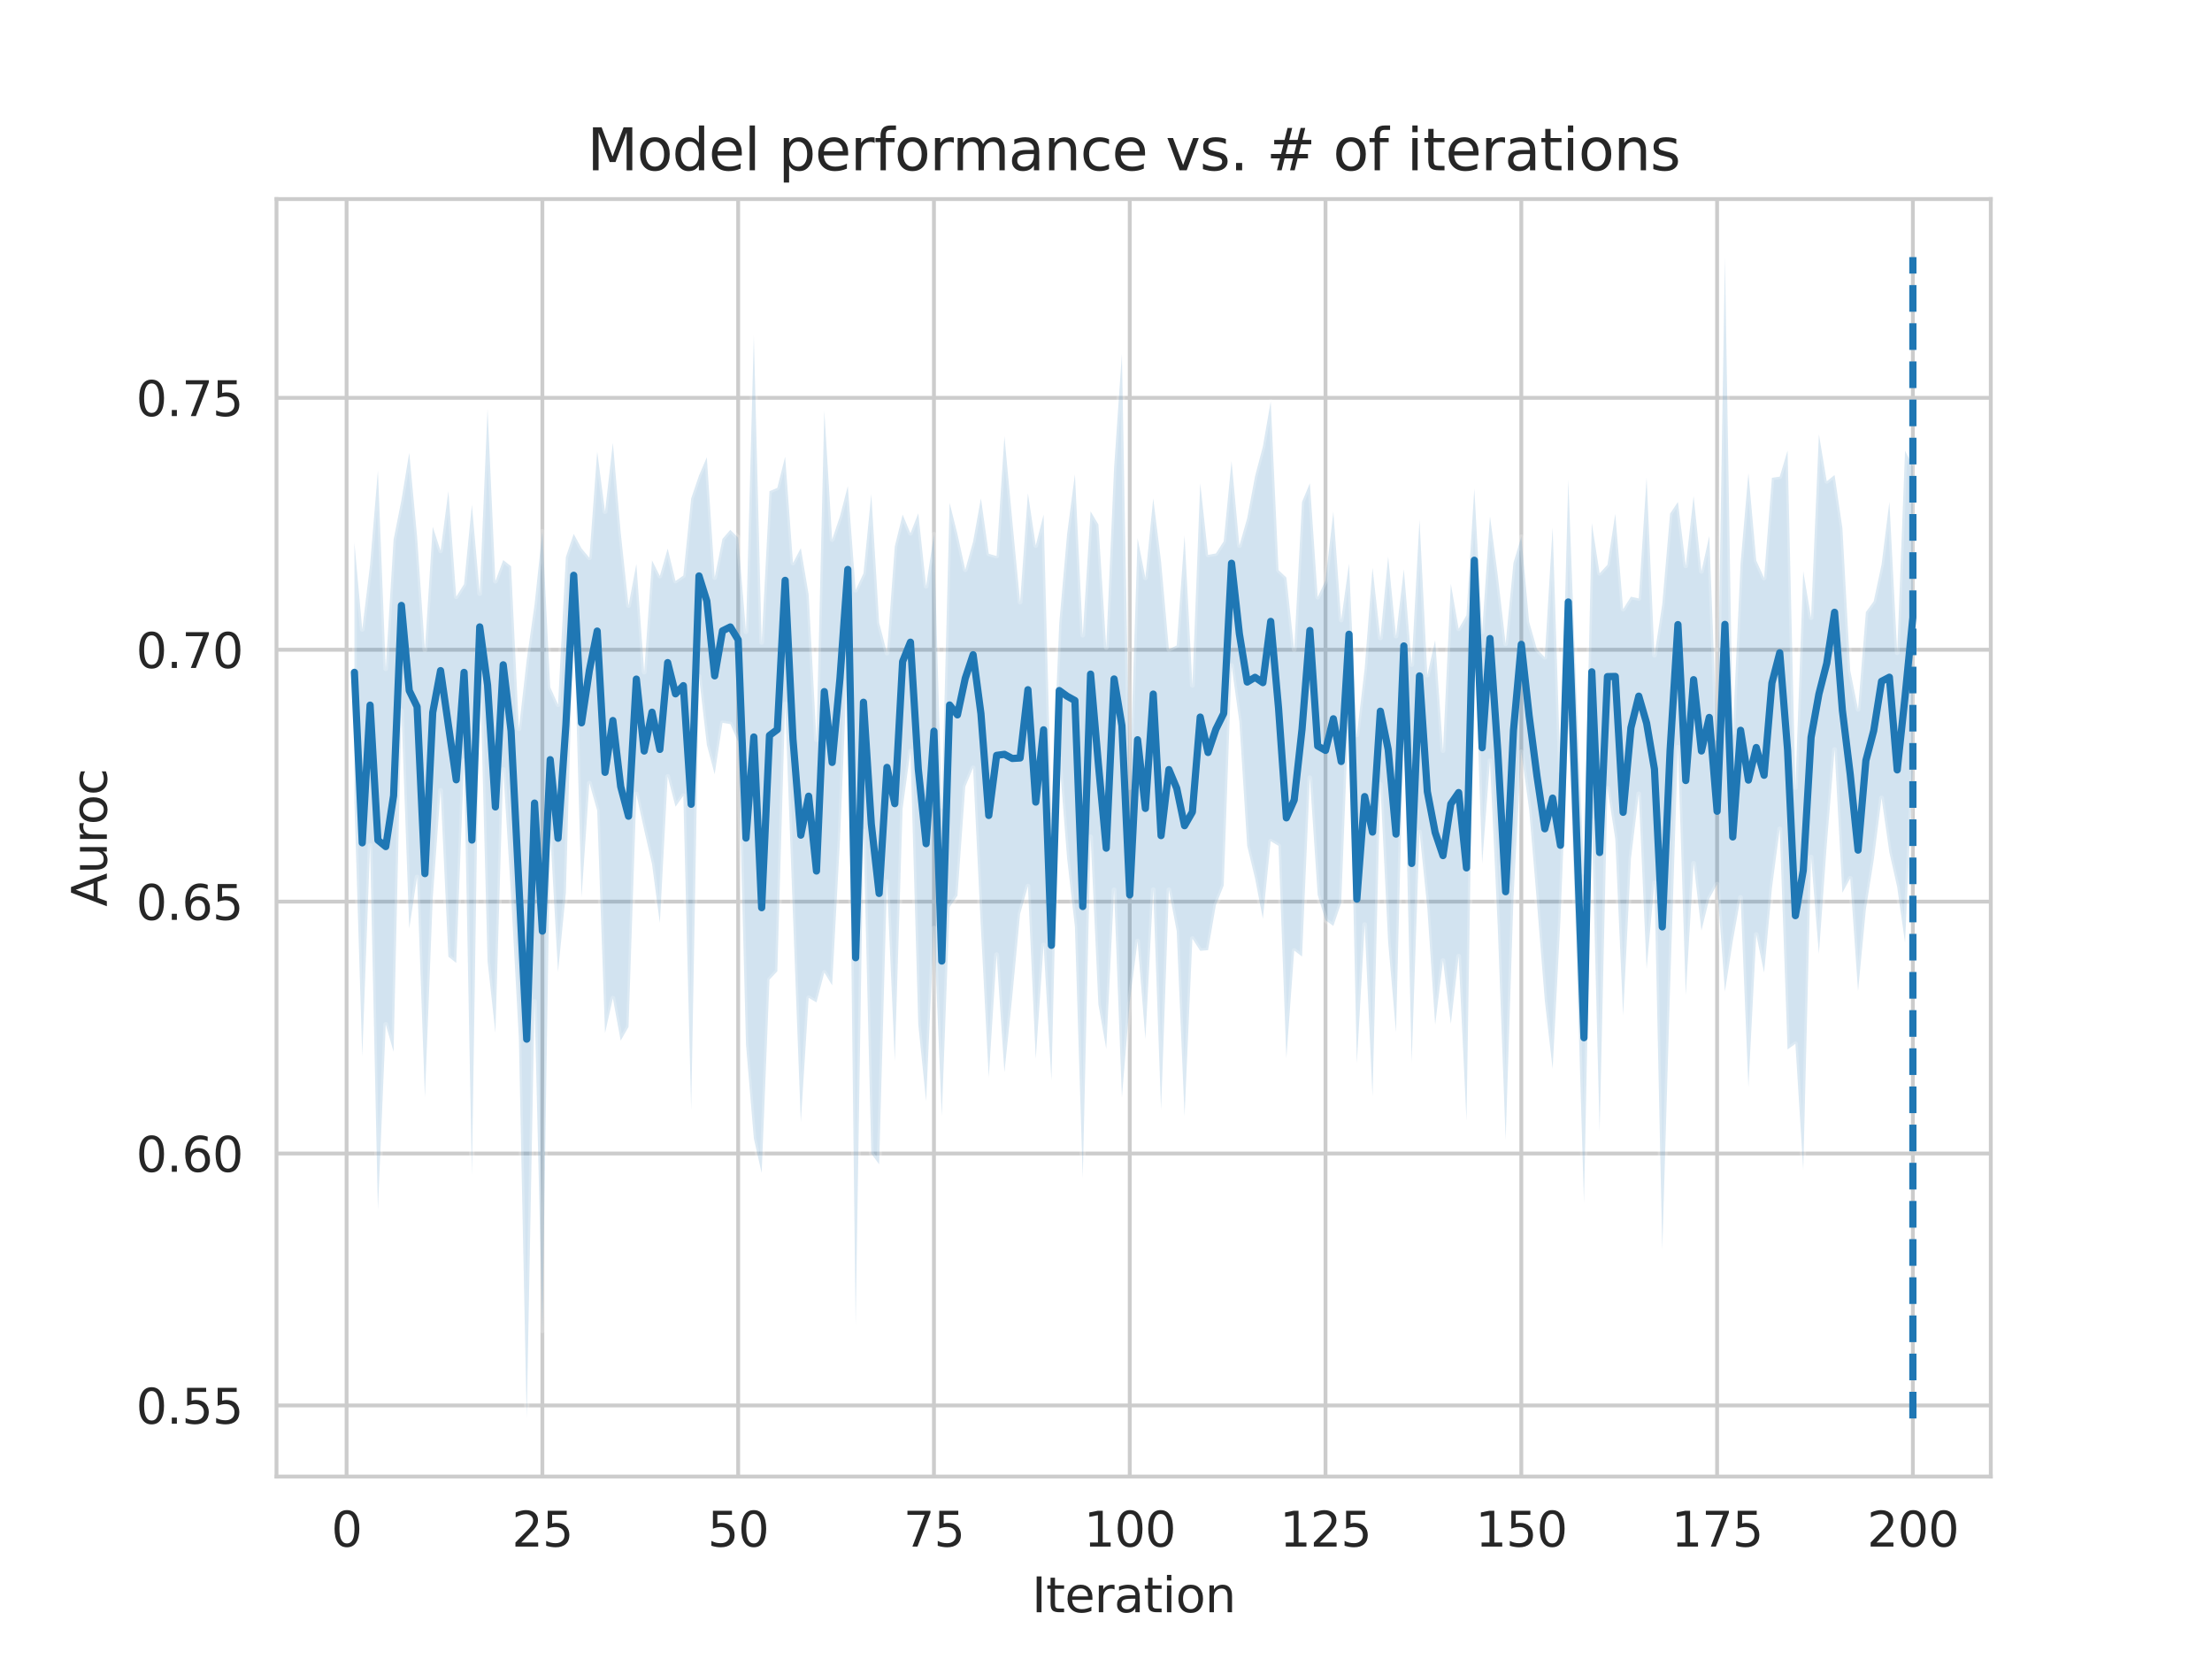 <?xml version="1.0" encoding="utf-8" standalone="no"?>
<!DOCTYPE svg PUBLIC "-//W3C//DTD SVG 1.1//EN"
  "http://www.w3.org/Graphics/SVG/1.1/DTD/svg11.dtd">
<svg xmlns:xlink="http://www.w3.org/1999/xlink" width="460.8pt" height="345.6pt" viewBox="0 0 460.8 345.6" xmlns="http://www.w3.org/2000/svg" version="1.1">
 <defs>
  <style type="text/css">*{stroke-linejoin: round; stroke-linecap: butt}</style>
 </defs>
 <g id="figure_1">
  <g id="patch_1">
   <path d="M 0 345.6 
L 460.8 345.6 
L 460.8 0 
L 0 0 
z
" style="fill: #ffffff"/>
  </g>
  <g id="axes_1">
   <g id="patch_2">
    <path d="M 57.6 307.584 
L 414.72 307.584 
L 414.72 41.472 
L 57.6 41.472 
z
" style="fill: #ffffff"/>
   </g>
   <g id="matplotlib.axis_1">
    <g id="xtick_1">
     <g id="line2d_1">
      <path d="M 72.201 307.584 
L 72.201 41.472 
" clip-path="url(#p9513bda375)" style="fill: none; stroke: #cccccc; stroke-width: 0.8; stroke-linecap: round"/>
     </g>
     <g id="text_1">
      <!-- 0 -->
      <g style="fill: #262626" transform="translate(69.02 322.182)scale(0.1 -0.1)">
       <defs>
        <path id="DejaVuSans-30" d="M 2034 4250 
Q 1547 4250 1301 3770 
Q 1056 3291 1056 2328 
Q 1056 1369 1301 889 
Q 1547 409 2034 409 
Q 2525 409 2770 889 
Q 3016 1369 3016 2328 
Q 3016 3291 2770 3770 
Q 2525 4250 2034 4250 
z
M 2034 4750 
Q 2819 4750 3233 4129 
Q 3647 3509 3647 2328 
Q 3647 1150 3233 529 
Q 2819 -91 2034 -91 
Q 1250 -91 836 529 
Q 422 1150 422 2328 
Q 422 3509 836 4129 
Q 1250 4750 2034 4750 
z
" transform="scale(0.016)"/>
       </defs>
       <use xlink:href="#DejaVuSans-30"/>
      </g>
     </g>
    </g>
    <g id="xtick_2">
     <g id="line2d_2">
      <path d="M 112.987 307.584 
L 112.987 41.472 
" clip-path="url(#p9513bda375)" style="fill: none; stroke: #cccccc; stroke-width: 0.8; stroke-linecap: round"/>
     </g>
     <g id="text_2">
      <!-- 25 -->
      <g style="fill: #262626" transform="translate(106.625 322.182)scale(0.1 -0.1)">
       <defs>
        <path id="DejaVuSans-32" d="M 1228 531 
L 3431 531 
L 3431 0 
L 469 0 
L 469 531 
Q 828 903 1448 1529 
Q 2069 2156 2228 2338 
Q 2531 2678 2651 2914 
Q 2772 3150 2772 3378 
Q 2772 3750 2511 3984 
Q 2250 4219 1831 4219 
Q 1534 4219 1204 4116 
Q 875 4013 500 3803 
L 500 4441 
Q 881 4594 1212 4672 
Q 1544 4750 1819 4750 
Q 2544 4750 2975 4387 
Q 3406 4025 3406 3419 
Q 3406 3131 3298 2873 
Q 3191 2616 2906 2266 
Q 2828 2175 2409 1742 
Q 1991 1309 1228 531 
z
" transform="scale(0.016)"/>
        <path id="DejaVuSans-35" d="M 691 4666 
L 3169 4666 
L 3169 4134 
L 1269 4134 
L 1269 2991 
Q 1406 3038 1543 3061 
Q 1681 3084 1819 3084 
Q 2600 3084 3056 2656 
Q 3513 2228 3513 1497 
Q 3513 744 3044 326 
Q 2575 -91 1722 -91 
Q 1428 -91 1123 -41 
Q 819 9 494 109 
L 494 744 
Q 775 591 1075 516 
Q 1375 441 1709 441 
Q 2250 441 2565 725 
Q 2881 1009 2881 1497 
Q 2881 1984 2565 2268 
Q 2250 2553 1709 2553 
Q 1456 2553 1204 2497 
Q 953 2441 691 2322 
L 691 4666 
z
" transform="scale(0.016)"/>
       </defs>
       <use xlink:href="#DejaVuSans-32"/>
       <use xlink:href="#DejaVuSans-35" x="63.623"/>
      </g>
     </g>
    </g>
    <g id="xtick_3">
     <g id="line2d_3">
      <path d="M 153.773 307.584 
L 153.773 41.472 
" clip-path="url(#p9513bda375)" style="fill: none; stroke: #cccccc; stroke-width: 0.8; stroke-linecap: round"/>
     </g>
     <g id="text_3">
      <!-- 50 -->
      <g style="fill: #262626" transform="translate(147.41 322.182)scale(0.1 -0.1)">
       <use xlink:href="#DejaVuSans-35"/>
       <use xlink:href="#DejaVuSans-30" x="63.623"/>
      </g>
     </g>
    </g>
    <g id="xtick_4">
     <g id="line2d_4">
      <path d="M 194.559 307.584 
L 194.559 41.472 
" clip-path="url(#p9513bda375)" style="fill: none; stroke: #cccccc; stroke-width: 0.8; stroke-linecap: round"/>
     </g>
     <g id="text_4">
      <!-- 75 -->
      <g style="fill: #262626" transform="translate(188.196 322.182)scale(0.1 -0.1)">
       <defs>
        <path id="DejaVuSans-37" d="M 525 4666 
L 3525 4666 
L 3525 4397 
L 1831 0 
L 1172 0 
L 2766 4134 
L 525 4134 
L 525 4666 
z
" transform="scale(0.016)"/>
       </defs>
       <use xlink:href="#DejaVuSans-37"/>
       <use xlink:href="#DejaVuSans-35" x="63.623"/>
      </g>
     </g>
    </g>
    <g id="xtick_5">
     <g id="line2d_5">
      <path d="M 235.344 307.584 
L 235.344 41.472 
" clip-path="url(#p9513bda375)" style="fill: none; stroke: #cccccc; stroke-width: 0.8; stroke-linecap: round"/>
     </g>
     <g id="text_5">
      <!-- 100 -->
      <g style="fill: #262626" transform="translate(225.801 322.182)scale(0.1 -0.1)">
       <defs>
        <path id="DejaVuSans-31" d="M 794 531 
L 1825 531 
L 1825 4091 
L 703 3866 
L 703 4441 
L 1819 4666 
L 2450 4666 
L 2450 531 
L 3481 531 
L 3481 0 
L 794 0 
L 794 531 
z
" transform="scale(0.016)"/>
       </defs>
       <use xlink:href="#DejaVuSans-31"/>
       <use xlink:href="#DejaVuSans-30" x="63.623"/>
       <use xlink:href="#DejaVuSans-30" x="127.246"/>
      </g>
     </g>
    </g>
    <g id="xtick_6">
     <g id="line2d_6">
      <path d="M 276.13 307.584 
L 276.13 41.472 
" clip-path="url(#p9513bda375)" style="fill: none; stroke: #cccccc; stroke-width: 0.8; stroke-linecap: round"/>
     </g>
     <g id="text_6">
      <!-- 125 -->
      <g style="fill: #262626" transform="translate(266.586 322.182)scale(0.1 -0.1)">
       <use xlink:href="#DejaVuSans-31"/>
       <use xlink:href="#DejaVuSans-32" x="63.623"/>
       <use xlink:href="#DejaVuSans-35" x="127.246"/>
      </g>
     </g>
    </g>
    <g id="xtick_7">
     <g id="line2d_7">
      <path d="M 316.916 307.584 
L 316.916 41.472 
" clip-path="url(#p9513bda375)" style="fill: none; stroke: #cccccc; stroke-width: 0.8; stroke-linecap: round"/>
     </g>
     <g id="text_7">
      <!-- 150 -->
      <g style="fill: #262626" transform="translate(307.372 322.182)scale(0.1 -0.1)">
       <use xlink:href="#DejaVuSans-31"/>
       <use xlink:href="#DejaVuSans-35" x="63.623"/>
       <use xlink:href="#DejaVuSans-30" x="127.246"/>
      </g>
     </g>
    </g>
    <g id="xtick_8">
     <g id="line2d_8">
      <path d="M 357.702 307.584 
L 357.702 41.472 
" clip-path="url(#p9513bda375)" style="fill: none; stroke: #cccccc; stroke-width: 0.8; stroke-linecap: round"/>
     </g>
     <g id="text_8">
      <!-- 175 -->
      <g style="fill: #262626" transform="translate(348.158 322.182)scale(0.1 -0.1)">
       <use xlink:href="#DejaVuSans-31"/>
       <use xlink:href="#DejaVuSans-37" x="63.623"/>
       <use xlink:href="#DejaVuSans-35" x="127.246"/>
      </g>
     </g>
    </g>
    <g id="xtick_9">
     <g id="line2d_9">
      <path d="M 398.487 307.584 
L 398.487 41.472 
" clip-path="url(#p9513bda375)" style="fill: none; stroke: #cccccc; stroke-width: 0.8; stroke-linecap: round"/>
     </g>
     <g id="text_9">
      <!-- 200 -->
      <g style="fill: #262626" transform="translate(388.944 322.182)scale(0.1 -0.1)">
       <use xlink:href="#DejaVuSans-32"/>
       <use xlink:href="#DejaVuSans-30" x="63.623"/>
       <use xlink:href="#DejaVuSans-30" x="127.246"/>
      </g>
     </g>
    </g>
    <g id="text_10">
     <!-- Iteration -->
     <g style="fill: #262626" transform="translate(214.951 335.861)scale(0.1 -0.1)">
      <defs>
       <path id="DejaVuSans-49" d="M 628 4666 
L 1259 4666 
L 1259 0 
L 628 0 
L 628 4666 
z
" transform="scale(0.016)"/>
       <path id="DejaVuSans-74" d="M 1172 4494 
L 1172 3500 
L 2356 3500 
L 2356 3053 
L 1172 3053 
L 1172 1153 
Q 1172 725 1289 603 
Q 1406 481 1766 481 
L 2356 481 
L 2356 0 
L 1766 0 
Q 1100 0 847 248 
Q 594 497 594 1153 
L 594 3053 
L 172 3053 
L 172 3500 
L 594 3500 
L 594 4494 
L 1172 4494 
z
" transform="scale(0.016)"/>
       <path id="DejaVuSans-65" d="M 3597 1894 
L 3597 1613 
L 953 1613 
Q 991 1019 1311 708 
Q 1631 397 2203 397 
Q 2534 397 2845 478 
Q 3156 559 3463 722 
L 3463 178 
Q 3153 47 2828 -22 
Q 2503 -91 2169 -91 
Q 1331 -91 842 396 
Q 353 884 353 1716 
Q 353 2575 817 3079 
Q 1281 3584 2069 3584 
Q 2775 3584 3186 3129 
Q 3597 2675 3597 1894 
z
M 3022 2063 
Q 3016 2534 2758 2815 
Q 2500 3097 2075 3097 
Q 1594 3097 1305 2825 
Q 1016 2553 972 2059 
L 3022 2063 
z
" transform="scale(0.016)"/>
       <path id="DejaVuSans-72" d="M 2631 2963 
Q 2534 3019 2420 3045 
Q 2306 3072 2169 3072 
Q 1681 3072 1420 2755 
Q 1159 2438 1159 1844 
L 1159 0 
L 581 0 
L 581 3500 
L 1159 3500 
L 1159 2956 
Q 1341 3275 1631 3429 
Q 1922 3584 2338 3584 
Q 2397 3584 2469 3576 
Q 2541 3569 2628 3553 
L 2631 2963 
z
" transform="scale(0.016)"/>
       <path id="DejaVuSans-61" d="M 2194 1759 
Q 1497 1759 1228 1600 
Q 959 1441 959 1056 
Q 959 750 1161 570 
Q 1363 391 1709 391 
Q 2188 391 2477 730 
Q 2766 1069 2766 1631 
L 2766 1759 
L 2194 1759 
z
M 3341 1997 
L 3341 0 
L 2766 0 
L 2766 531 
Q 2569 213 2275 61 
Q 1981 -91 1556 -91 
Q 1019 -91 701 211 
Q 384 513 384 1019 
Q 384 1609 779 1909 
Q 1175 2209 1959 2209 
L 2766 2209 
L 2766 2266 
Q 2766 2663 2505 2880 
Q 2244 3097 1772 3097 
Q 1472 3097 1187 3025 
Q 903 2953 641 2809 
L 641 3341 
Q 956 3463 1253 3523 
Q 1550 3584 1831 3584 
Q 2591 3584 2966 3190 
Q 3341 2797 3341 1997 
z
" transform="scale(0.016)"/>
       <path id="DejaVuSans-69" d="M 603 3500 
L 1178 3500 
L 1178 0 
L 603 0 
L 603 3500 
z
M 603 4863 
L 1178 4863 
L 1178 4134 
L 603 4134 
L 603 4863 
z
" transform="scale(0.016)"/>
       <path id="DejaVuSans-6f" d="M 1959 3097 
Q 1497 3097 1228 2736 
Q 959 2375 959 1747 
Q 959 1119 1226 758 
Q 1494 397 1959 397 
Q 2419 397 2687 759 
Q 2956 1122 2956 1747 
Q 2956 2369 2687 2733 
Q 2419 3097 1959 3097 
z
M 1959 3584 
Q 2709 3584 3137 3096 
Q 3566 2609 3566 1747 
Q 3566 888 3137 398 
Q 2709 -91 1959 -91 
Q 1206 -91 779 398 
Q 353 888 353 1747 
Q 353 2609 779 3096 
Q 1206 3584 1959 3584 
z
" transform="scale(0.016)"/>
       <path id="DejaVuSans-6e" d="M 3513 2113 
L 3513 0 
L 2938 0 
L 2938 2094 
Q 2938 2591 2744 2837 
Q 2550 3084 2163 3084 
Q 1697 3084 1428 2787 
Q 1159 2491 1159 1978 
L 1159 0 
L 581 0 
L 581 3500 
L 1159 3500 
L 1159 2956 
Q 1366 3272 1645 3428 
Q 1925 3584 2291 3584 
Q 2894 3584 3203 3211 
Q 3513 2838 3513 2113 
z
" transform="scale(0.016)"/>
      </defs>
      <use xlink:href="#DejaVuSans-49"/>
      <use xlink:href="#DejaVuSans-74" x="29.492"/>
      <use xlink:href="#DejaVuSans-65" x="68.701"/>
      <use xlink:href="#DejaVuSans-72" x="130.225"/>
      <use xlink:href="#DejaVuSans-61" x="171.338"/>
      <use xlink:href="#DejaVuSans-74" x="232.617"/>
      <use xlink:href="#DejaVuSans-69" x="271.826"/>
      <use xlink:href="#DejaVuSans-6f" x="299.609"/>
      <use xlink:href="#DejaVuSans-6e" x="360.791"/>
     </g>
    </g>
   </g>
   <g id="matplotlib.axis_2">
    <g id="ytick_1">
     <g id="line2d_10">
      <path d="M 57.6 292.779 
L 414.72 292.779 
" clip-path="url(#p9513bda375)" style="fill: none; stroke: #cccccc; stroke-width: 0.8; stroke-linecap: round"/>
     </g>
     <g id="text_11">
      <!-- 0.55 -->
      <g style="fill: #262626" transform="translate(28.334 296.578)scale(0.1 -0.1)">
       <defs>
        <path id="DejaVuSans-2e" d="M 684 794 
L 1344 794 
L 1344 0 
L 684 0 
L 684 794 
z
" transform="scale(0.016)"/>
       </defs>
       <use xlink:href="#DejaVuSans-30"/>
       <use xlink:href="#DejaVuSans-2e" x="63.623"/>
       <use xlink:href="#DejaVuSans-35" x="95.41"/>
       <use xlink:href="#DejaVuSans-35" x="159.033"/>
      </g>
     </g>
    </g>
    <g id="ytick_2">
     <g id="line2d_11">
      <path d="M 57.6 240.303 
L 414.72 240.303 
" clip-path="url(#p9513bda375)" style="fill: none; stroke: #cccccc; stroke-width: 0.8; stroke-linecap: round"/>
     </g>
     <g id="text_12">
      <!-- 0.60 -->
      <g style="fill: #262626" transform="translate(28.334 244.102)scale(0.1 -0.1)">
       <defs>
        <path id="DejaVuSans-36" d="M 2113 2584 
Q 1688 2584 1439 2293 
Q 1191 2003 1191 1497 
Q 1191 994 1439 701 
Q 1688 409 2113 409 
Q 2538 409 2786 701 
Q 3034 994 3034 1497 
Q 3034 2003 2786 2293 
Q 2538 2584 2113 2584 
z
M 3366 4563 
L 3366 3988 
Q 3128 4100 2886 4159 
Q 2644 4219 2406 4219 
Q 1781 4219 1451 3797 
Q 1122 3375 1075 2522 
Q 1259 2794 1537 2939 
Q 1816 3084 2150 3084 
Q 2853 3084 3261 2657 
Q 3669 2231 3669 1497 
Q 3669 778 3244 343 
Q 2819 -91 2113 -91 
Q 1303 -91 875 529 
Q 447 1150 447 2328 
Q 447 3434 972 4092 
Q 1497 4750 2381 4750 
Q 2619 4750 2861 4703 
Q 3103 4656 3366 4563 
z
" transform="scale(0.016)"/>
       </defs>
       <use xlink:href="#DejaVuSans-30"/>
       <use xlink:href="#DejaVuSans-2e" x="63.623"/>
       <use xlink:href="#DejaVuSans-36" x="95.41"/>
       <use xlink:href="#DejaVuSans-30" x="159.033"/>
      </g>
     </g>
    </g>
    <g id="ytick_3">
     <g id="line2d_12">
      <path d="M 57.6 187.827 
L 414.72 187.827 
" clip-path="url(#p9513bda375)" style="fill: none; stroke: #cccccc; stroke-width: 0.8; stroke-linecap: round"/>
     </g>
     <g id="text_13">
      <!-- 0.65 -->
      <g style="fill: #262626" transform="translate(28.334 191.627)scale(0.1 -0.1)">
       <use xlink:href="#DejaVuSans-30"/>
       <use xlink:href="#DejaVuSans-2e" x="63.623"/>
       <use xlink:href="#DejaVuSans-36" x="95.41"/>
       <use xlink:href="#DejaVuSans-35" x="159.033"/>
      </g>
     </g>
    </g>
    <g id="ytick_4">
     <g id="line2d_13">
      <path d="M 57.6 135.352 
L 414.72 135.352 
" clip-path="url(#p9513bda375)" style="fill: none; stroke: #cccccc; stroke-width: 0.8; stroke-linecap: round"/>
     </g>
     <g id="text_14">
      <!-- 0.70 -->
      <g style="fill: #262626" transform="translate(28.334 139.151)scale(0.1 -0.1)">
       <use xlink:href="#DejaVuSans-30"/>
       <use xlink:href="#DejaVuSans-2e" x="63.623"/>
       <use xlink:href="#DejaVuSans-37" x="95.41"/>
       <use xlink:href="#DejaVuSans-30" x="159.033"/>
      </g>
     </g>
    </g>
    <g id="ytick_5">
     <g id="line2d_14">
      <path d="M 57.6 82.876 
L 414.72 82.876 
" clip-path="url(#p9513bda375)" style="fill: none; stroke: #cccccc; stroke-width: 0.8; stroke-linecap: round"/>
     </g>
     <g id="text_15">
      <!-- 0.75 -->
      <g style="fill: #262626" transform="translate(28.334 86.675)scale(0.1 -0.1)">
       <use xlink:href="#DejaVuSans-30"/>
       <use xlink:href="#DejaVuSans-2e" x="63.623"/>
       <use xlink:href="#DejaVuSans-37" x="95.41"/>
       <use xlink:href="#DejaVuSans-35" x="159.033"/>
      </g>
     </g>
    </g>
    <g id="text_16">
     <!-- Auroc -->
     <g style="fill: #262626" transform="translate(22.255 188.869)rotate(-90)scale(0.1 -0.1)">
      <defs>
       <path id="DejaVuSans-41" d="M 2188 4044 
L 1331 1722 
L 3047 1722 
L 2188 4044 
z
M 1831 4666 
L 2547 4666 
L 4325 0 
L 3669 0 
L 3244 1197 
L 1141 1197 
L 716 0 
L 50 0 
L 1831 4666 
z
" transform="scale(0.016)"/>
       <path id="DejaVuSans-75" d="M 544 1381 
L 544 3500 
L 1119 3500 
L 1119 1403 
Q 1119 906 1312 657 
Q 1506 409 1894 409 
Q 2359 409 2629 706 
Q 2900 1003 2900 1516 
L 2900 3500 
L 3475 3500 
L 3475 0 
L 2900 0 
L 2900 538 
Q 2691 219 2414 64 
Q 2138 -91 1772 -91 
Q 1169 -91 856 284 
Q 544 659 544 1381 
z
M 1991 3584 
L 1991 3584 
z
" transform="scale(0.016)"/>
       <path id="DejaVuSans-63" d="M 3122 3366 
L 3122 2828 
Q 2878 2963 2633 3030 
Q 2388 3097 2138 3097 
Q 1578 3097 1268 2742 
Q 959 2388 959 1747 
Q 959 1106 1268 751 
Q 1578 397 2138 397 
Q 2388 397 2633 464 
Q 2878 531 3122 666 
L 3122 134 
Q 2881 22 2623 -34 
Q 2366 -91 2075 -91 
Q 1284 -91 818 406 
Q 353 903 353 1747 
Q 353 2603 823 3093 
Q 1294 3584 2113 3584 
Q 2378 3584 2631 3529 
Q 2884 3475 3122 3366 
z
" transform="scale(0.016)"/>
      </defs>
      <use xlink:href="#DejaVuSans-41"/>
      <use xlink:href="#DejaVuSans-75" x="68.408"/>
      <use xlink:href="#DejaVuSans-72" x="131.787"/>
      <use xlink:href="#DejaVuSans-6f" x="170.65"/>
      <use xlink:href="#DejaVuSans-63" x="231.832"/>
     </g>
    </g>
   </g>
   <g id="PolyCollection_1">
    <defs>
     <path id="m449c879513" d="M 73.833 -232.535 
L 73.833 -178.549 
L 75.464 -125.539 
L 77.096 -169.461 
L 78.727 -93.596 
L 80.358 -132.195 
L 81.99 -126.497 
L 83.621 -197.565 
L 85.253 -152.186 
L 86.884 -162.901 
L 88.516 -117.011 
L 90.147 -158.483 
L 91.778 -180.94 
L 93.41 -146.295 
L 95.041 -145.009 
L 96.673 -187.147 
L 98.304 -100.76 
L 99.936 -208.057 
L 101.567 -145.385 
L 103.198 -130.474 
L 104.83 -185.284 
L 106.461 -159.071 
L 108.093 -129.23 
L 109.724 -50.112 
L 111.356 -136.98 
L 112.987 -68.375 
L 114.618 -172.24 
L 116.25 -143.142 
L 117.881 -159.624 
L 119.513 -217.137 
L 121.144 -158.68 
L 122.776 -182.469 
L 124.407 -176.75 
L 126.038 -130.395 
L 127.67 -137.657 
L 129.301 -128.821 
L 130.933 -131.672 
L 132.564 -180.173 
L 134.196 -172.686 
L 135.827 -165.616 
L 137.458 -153.351 
L 139.09 -183.837 
L 140.721 -177.553 
L 142.353 -179.831 
L 143.984 -114.356 
L 145.616 -204.695 
L 147.247 -190.436 
L 148.879 -184.311 
L 150.51 -195.014 
L 152.141 -194.757 
L 153.773 -191.05 
L 155.404 -128.023 
L 157.036 -108.462 
L 158.667 -101.244 
L 160.299 -141.527 
L 161.93 -143.268 
L 163.561 -198.953 
L 165.193 -154.904 
L 166.824 -111.84 
L 168.456 -137.734 
L 170.087 -136.784 
L 171.719 -143.008 
L 173.35 -140.346 
L 174.981 -170.533 
L 176.613 -209.611 
L 178.244 -69.526 
L 179.876 -172.471 
L 181.507 -105.264 
L 183.139 -103.066 
L 184.77 -161.91 
L 186.401 -124.599 
L 188.033 -177.183 
L 189.664 -189.134 
L 191.296 -132.164 
L 192.927 -116.203 
L 194.559 -152.259 
L 196.19 -113.139 
L 197.821 -156.637 
L 199.453 -159.014 
L 201.084 -181.703 
L 202.716 -185.652 
L 204.347 -152.077 
L 205.979 -121.206 
L 207.61 -146.731 
L 209.241 -122.227 
L 210.873 -138.035 
L 212.504 -155.212 
L 214.136 -160.994 
L 215.767 -125.055 
L 217.399 -148.748 
L 219.03 -120.557 
L 220.661 -187.719 
L 222.293 -166.86 
L 223.924 -152.552 
L 225.556 -100.218 
L 227.187 -171.267 
L 228.819 -136.35 
L 230.45 -127.114 
L 232.081 -160.219 
L 233.713 -117.009 
L 235.344 -136.843 
L 236.976 -149.537 
L 238.607 -129.149 
L 240.239 -160.256 
L 241.87 -114.408 
L 243.501 -160.231 
L 245.133 -151.61 
L 246.764 -113.11 
L 248.396 -150.07 
L 250.027 -147.523 
L 251.659 -147.659 
L 253.29 -157.057 
L 254.921 -161.138 
L 256.553 -206.963 
L 258.184 -195.2 
L 259.816 -169.38 
L 261.447 -162.641 
L 263.079 -154.222 
L 264.71 -170.358 
L 266.341 -169.389 
L 267.973 -125.163 
L 269.604 -147.589 
L 271.236 -146.336 
L 272.867 -183.581 
L 274.499 -159.171 
L 276.13 -153.892 
L 277.761 -152.709 
L 279.393 -157.497 
L 281.024 -198.78 
L 282.656 -124.109 
L 284.287 -152.984 
L 285.919 -117.202 
L 287.55 -182.194 
L 289.181 -149.309 
L 290.813 -130.578 
L 292.444 -195.082 
L 294.076 -124.29 
L 295.707 -172.276 
L 297.339 -156.425 
L 298.97 -132.137 
L 300.601 -145.487 
L 302.233 -132.294 
L 303.864 -146.386 
L 305.496 -112.162 
L 307.127 -213.924 
L 308.759 -165.692 
L 310.39 -187.103 
L 312.021 -152.267 
L 313.653 -108.165 
L 315.284 -158.552 
L 316.916 -188.973 
L 318.547 -176.974 
L 320.179 -157.529 
L 321.81 -137.214 
L 323.441 -122.98 
L 325.073 -154.09 
L 326.704 -194.719 
L 328.336 -149.88 
L 329.967 -94.998 
L 331.599 -174.677 
L 333.23 -109.849 
L 334.862 -181.359 
L 336.493 -170.82 
L 338.124 -134.058 
L 339.756 -166.713 
L 341.387 -180.226 
L 343.019 -143.761 
L 344.65 -161.645 
L 346.282 -85.278 
L 347.913 -139.957 
L 349.544 -189.937 
L 351.176 -138.279 
L 352.807 -165.749 
L 354.439 -151.741 
L 356.07 -158.354 
L 357.702 -161.41 
L 359.333 -139.026 
L 360.964 -149.515 
L 362.596 -158.642 
L 364.227 -119.137 
L 365.859 -150.914 
L 367.49 -142.993 
L 369.122 -160.563 
L 370.753 -172.924 
L 372.384 -126.983 
L 374.016 -128.154 
L 375.647 -101.874 
L 377.279 -167.046 
L 378.91 -146.919 
L 380.542 -169.508 
L 382.173 -189.459 
L 383.804 -159.62 
L 385.436 -162.622 
L 387.067 -139.158 
L 388.699 -156.243 
L 390.33 -166.448 
L 391.962 -179.36 
L 393.593 -168.018 
L 395.224 -160.793 
L 396.856 -149.216 
L 398.487 -185.519 
L 398.487 -248.434 
L 398.487 -248.434 
L 396.856 -251.722 
L 395.224 -209.637 
L 393.593 -241.035 
L 391.962 -227.981 
L 390.33 -220.338 
L 388.699 -218.085 
L 387.067 -197.845 
L 385.436 -205.915 
L 383.804 -235.588 
L 382.173 -246.64 
L 380.542 -245.33 
L 378.91 -255.115 
L 377.279 -216.939 
L 375.647 -226.603 
L 374.016 -181.552 
L 372.384 -251.74 
L 370.753 -246.305 
L 369.122 -246.064 
L 367.49 -225.202 
L 365.859 -228.837 
L 364.227 -247.037 
L 362.596 -228.289 
L 360.964 -192.978 
L 359.333 -292.032 
L 357.702 -191.797 
L 356.07 -233.935 
L 354.439 -226.573 
L 352.807 -242.271 
L 351.176 -227.732 
L 349.544 -241.04 
L 347.913 -238.599 
L 346.282 -219.742 
L 344.65 -209.122 
L 343.019 -246.127 
L 341.387 -220.933 
L 339.756 -221.295 
L 338.124 -218.699 
L 336.493 -238.557 
L 334.862 -227.941 
L 333.23 -226.164 
L 331.599 -236.617 
L 329.967 -163.85 
L 328.336 -202.505 
L 326.704 -245.677 
L 325.073 -184.939 
L 323.441 -235.703 
L 321.81 -208.68 
L 320.179 -210.343 
L 318.547 -216.06 
L 316.916 -233.774 
L 315.284 -228.349 
L 313.653 -211.515 
L 312.021 -225.685 
L 310.39 -238.059 
L 308.759 -213.978 
L 307.127 -243.865 
L 305.496 -217.439 
L 303.864 -214.607 
L 302.233 -223.971 
L 300.601 -189.233 
L 298.97 -212.241 
L 297.339 -204.974 
L 295.707 -237.318 
L 294.076 -207.162 
L 292.444 -226.998 
L 290.813 -213.108 
L 289.181 -229.636 
L 287.55 -212.691 
L 285.919 -227.314 
L 284.287 -206.334 
L 282.656 -192.51 
L 281.024 -228.165 
L 279.393 -216.444 
L 277.761 -239.015 
L 276.13 -224.664 
L 274.499 -221.212 
L 272.867 -244.929 
L 271.236 -241.042 
L 269.604 -210.287 
L 267.973 -225.29 
L 266.341 -226.839 
L 264.71 -261.942 
L 263.079 -252.563 
L 261.447 -246.369 
L 259.816 -237.655 
L 258.184 -231.936 
L 256.553 -249.566 
L 254.921 -232.839 
L 253.29 -230.304 
L 251.659 -230.025 
L 250.027 -244.915 
L 248.396 -202.838 
L 246.764 -234.076 
L 245.133 -211.16 
L 243.501 -210.328 
L 241.87 -228.644 
L 240.239 -241.765 
L 238.607 -225.238 
L 236.976 -233.455 
L 235.344 -181.517 
L 233.713 -271.873 
L 232.081 -248.1 
L 230.45 -210.711 
L 228.819 -236.347 
L 227.187 -239.07 
L 225.556 -213.286 
L 223.924 -246.787 
L 222.293 -234.286 
L 220.661 -215.773 
L 219.03 -176.779 
L 217.399 -238.389 
L 215.767 -231.965 
L 214.136 -242.84 
L 212.504 -220.177 
L 210.873 -237.159 
L 209.241 -254.705 
L 207.61 -229.759 
L 205.979 -230.242 
L 204.347 -241.778 
L 202.716 -232.777 
L 201.084 -226.903 
L 199.453 -234.338 
L 197.821 -240.84 
L 196.19 -177.65 
L 194.559 -234.304 
L 192.927 -223.484 
L 191.296 -238.662 
L 189.664 -234.508 
L 188.033 -238.387 
L 186.401 -231.763 
L 184.77 -209.572 
L 183.139 -215.888 
L 181.507 -242.646 
L 179.876 -226.15 
L 178.244 -222.657 
L 176.613 -244.332 
L 174.981 -238.047 
L 173.35 -233.196 
L 171.719 -260.047 
L 170.087 -191.515 
L 168.456 -221.747 
L 166.824 -231.409 
L 165.193 -228.32 
L 163.561 -250.451 
L 161.93 -243.964 
L 160.299 -243.281 
L 158.667 -211.778 
L 157.036 -275.686 
L 155.404 -214.009 
L 153.773 -233.593 
L 152.141 -235.23 
L 150.51 -233.357 
L 148.879 -225.301 
L 147.247 -250.345 
L 145.616 -246.544 
L 143.984 -241.76 
L 142.353 -225.702 
L 140.721 -224.562 
L 139.09 -231.3 
L 137.458 -225.618 
L 135.827 -228.853 
L 134.196 -205.611 
L 132.564 -228.094 
L 130.933 -219.461 
L 129.301 -234.692 
L 127.67 -253.345 
L 126.038 -239.023 
L 124.407 -251.52 
L 122.776 -229.413 
L 121.144 -231.359 
L 119.513 -234.375 
L 117.881 -229.55 
L 116.25 -198.822 
L 114.618 -202.451 
L 112.987 -234.884 
L 111.356 -219.627 
L 109.724 -208.137 
L 108.093 -193.777 
L 106.461 -227.648 
L 104.83 -228.929 
L 103.198 -224.529 
L 101.567 -260.405 
L 99.936 -221.946 
L 98.304 -240.436 
L 96.673 -223.911 
L 95.041 -221.3 
L 93.41 -243.276 
L 91.778 -230.856 
L 90.147 -235.863 
L 88.516 -210.207 
L 86.884 -233.876 
L 85.253 -251.276 
L 83.621 -241.392 
L 81.99 -233.184 
L 80.358 -206.29 
L 78.727 -247.562 
L 77.096 -227.954 
L 75.464 -214.497 
L 73.833 -232.535 
z
" style="stroke: #ffffff; stroke-opacity: 0.2"/>
    </defs>
    <g clip-path="url(#p9513bda375)">
     <use xlink:href="#m449c879513" x="0" y="345.6" style="fill: #1f77b4; fill-opacity: 0.2; stroke: #ffffff; stroke-opacity: 0.2"/>
    </g>
   </g>
   <g id="line2d_15">
    <path d="M 73.833 140.058 
L 75.464 175.582 
L 77.096 146.892 
L 78.727 175.021 
L 80.358 176.358 
L 81.99 165.759 
L 83.621 126.122 
L 85.253 143.869 
L 86.884 147.212 
L 88.516 181.991 
L 90.147 148.427 
L 91.778 139.702 
L 95.041 162.446 
L 96.673 140.071 
L 98.304 175.002 
L 99.936 130.598 
L 101.567 142.705 
L 103.198 168.098 
L 104.83 138.493 
L 106.461 152.241 
L 109.724 216.476 
L 111.356 167.296 
L 112.987 193.97 
L 114.618 158.254 
L 116.25 174.618 
L 117.881 151.013 
L 119.513 119.844 
L 121.144 150.58 
L 122.776 139.659 
L 124.407 131.465 
L 126.038 160.891 
L 127.67 150.099 
L 129.301 163.843 
L 130.933 170.034 
L 132.564 141.467 
L 134.196 156.451 
L 135.827 148.365 
L 137.458 156.116 
L 139.09 138.032 
L 140.721 144.542 
L 142.353 142.833 
L 143.984 167.542 
L 145.616 119.981 
L 147.247 125.21 
L 148.879 140.794 
L 150.51 131.415 
L 152.141 130.606 
L 153.773 133.279 
L 155.404 174.584 
L 157.036 153.526 
L 158.667 189.089 
L 160.299 153.196 
L 161.93 151.984 
L 163.561 120.898 
L 165.193 153.988 
L 166.824 173.975 
L 168.456 165.86 
L 170.087 181.45 
L 171.719 144.072 
L 173.35 158.829 
L 174.981 141.31 
L 176.613 118.629 
L 178.244 199.509 
L 179.876 146.29 
L 181.507 171.645 
L 183.139 186.123 
L 184.77 159.859 
L 186.401 167.419 
L 188.033 137.815 
L 189.664 133.779 
L 191.296 160.187 
L 192.927 175.757 
L 194.559 152.318 
L 196.19 200.205 
L 197.821 146.862 
L 199.453 148.924 
L 201.084 141.297 
L 202.716 136.385 
L 204.347 148.672 
L 205.979 169.876 
L 207.61 157.355 
L 209.241 157.134 
L 210.873 158.003 
L 212.504 157.905 
L 214.136 143.683 
L 215.767 167.09 
L 217.399 152.032 
L 219.03 196.932 
L 220.661 143.854 
L 222.293 145.027 
L 223.924 145.93 
L 225.556 188.848 
L 227.187 140.431 
L 228.819 159.251 
L 230.45 176.688 
L 232.081 141.44 
L 233.713 151.159 
L 235.344 186.42 
L 236.976 154.104 
L 238.607 168.407 
L 240.239 144.589 
L 241.87 174.074 
L 243.501 160.32 
L 245.133 164.215 
L 246.764 172.007 
L 248.396 169.146 
L 250.027 149.381 
L 251.659 156.758 
L 253.29 151.919 
L 254.921 148.612 
L 256.553 117.335 
L 258.184 132.032 
L 259.816 142.082 
L 261.447 141.095 
L 263.079 142.207 
L 264.71 129.45 
L 266.341 147.486 
L 267.973 170.374 
L 269.604 166.662 
L 271.236 151.911 
L 272.867 131.345 
L 274.499 155.409 
L 276.13 156.322 
L 277.761 149.738 
L 279.393 158.63 
L 281.024 132.127 
L 282.656 187.291 
L 284.287 165.941 
L 285.919 173.342 
L 287.55 148.158 
L 289.181 156.127 
L 290.813 173.757 
L 292.444 134.56 
L 294.076 179.874 
L 295.707 140.803 
L 297.339 164.9 
L 298.97 173.411 
L 300.601 178.24 
L 302.233 167.467 
L 303.864 165.103 
L 305.496 180.8 
L 307.127 116.706 
L 308.759 155.765 
L 310.39 133.019 
L 312.021 156.624 
L 313.653 185.76 
L 315.284 152.15 
L 316.916 134.226 
L 318.547 149.083 
L 320.179 161.664 
L 321.81 172.653 
L 323.441 166.259 
L 325.073 176.085 
L 326.704 125.402 
L 329.967 216.176 
L 331.599 139.953 
L 333.23 177.593 
L 334.862 140.95 
L 336.493 140.911 
L 338.124 169.222 
L 339.756 151.596 
L 341.387 145.02 
L 343.019 150.656 
L 344.65 160.217 
L 346.282 193.09 
L 347.913 156.322 
L 349.544 130.112 
L 351.176 162.595 
L 352.807 141.59 
L 354.439 156.443 
L 356.07 149.456 
L 357.702 168.997 
L 359.333 130.071 
L 360.964 174.353 
L 362.596 152.134 
L 364.227 162.513 
L 365.859 155.724 
L 367.49 161.502 
L 369.122 142.286 
L 370.753 135.986 
L 372.384 156.238 
L 374.016 190.747 
L 375.647 181.361 
L 377.279 153.608 
L 378.91 144.583 
L 380.542 138.181 
L 382.173 127.551 
L 383.804 147.996 
L 385.436 161.331 
L 387.067 177.098 
L 388.699 158.436 
L 390.33 152.207 
L 391.962 141.93 
L 393.593 141.074 
L 395.224 160.385 
L 396.856 145.131 
L 398.487 128.623 
L 398.487 128.623 
" clip-path="url(#p9513bda375)" style="fill: none; stroke: #1f77b4; stroke-width: 1.5; stroke-linecap: round"/>
   </g>
   <g id="LineCollection_1">
    <path d="M 398.487 295.488 
L 398.487 53.568 
" clip-path="url(#p9513bda375)" style="fill: none; stroke-dasharray: 5.55,2.4; stroke-dashoffset: 0; stroke: #1f77b4; stroke-width: 1.5"/>
   </g>
   <g id="patch_3">
    <path d="M 57.6 307.584 
L 57.6 41.472 
" style="fill: none; stroke: #cccccc; stroke-width: 0.8; stroke-linejoin: miter; stroke-linecap: square"/>
   </g>
   <g id="patch_4">
    <path d="M 414.72 307.584 
L 414.72 41.472 
" style="fill: none; stroke: #cccccc; stroke-width: 0.8; stroke-linejoin: miter; stroke-linecap: square"/>
   </g>
   <g id="patch_5">
    <path d="M 57.6 307.584 
L 414.72 307.584 
" style="fill: none; stroke: #cccccc; stroke-width: 0.8; stroke-linejoin: miter; stroke-linecap: square"/>
   </g>
   <g id="patch_6">
    <path d="M 57.6 41.472 
L 414.72 41.472 
" style="fill: none; stroke: #cccccc; stroke-width: 0.8; stroke-linejoin: miter; stroke-linecap: square"/>
   </g>
   <g id="text_17">
    <!-- Model performance vs. # of iterations -->
    <g style="fill: #262626" transform="translate(122.315 35.472)scale(0.12 -0.12)">
     <defs>
      <path id="DejaVuSans-4d" d="M 628 4666 
L 1569 4666 
L 2759 1491 
L 3956 4666 
L 4897 4666 
L 4897 0 
L 4281 0 
L 4281 4097 
L 3078 897 
L 2444 897 
L 1241 4097 
L 1241 0 
L 628 0 
L 628 4666 
z
" transform="scale(0.016)"/>
      <path id="DejaVuSans-64" d="M 2906 2969 
L 2906 4863 
L 3481 4863 
L 3481 0 
L 2906 0 
L 2906 525 
Q 2725 213 2448 61 
Q 2172 -91 1784 -91 
Q 1150 -91 751 415 
Q 353 922 353 1747 
Q 353 2572 751 3078 
Q 1150 3584 1784 3584 
Q 2172 3584 2448 3432 
Q 2725 3281 2906 2969 
z
M 947 1747 
Q 947 1113 1208 752 
Q 1469 391 1925 391 
Q 2381 391 2643 752 
Q 2906 1113 2906 1747 
Q 2906 2381 2643 2742 
Q 2381 3103 1925 3103 
Q 1469 3103 1208 2742 
Q 947 2381 947 1747 
z
" transform="scale(0.016)"/>
      <path id="DejaVuSans-6c" d="M 603 4863 
L 1178 4863 
L 1178 0 
L 603 0 
L 603 4863 
z
" transform="scale(0.016)"/>
      <path id="DejaVuSans-20" transform="scale(0.016)"/>
      <path id="DejaVuSans-70" d="M 1159 525 
L 1159 -1331 
L 581 -1331 
L 581 3500 
L 1159 3500 
L 1159 2969 
Q 1341 3281 1617 3432 
Q 1894 3584 2278 3584 
Q 2916 3584 3314 3078 
Q 3713 2572 3713 1747 
Q 3713 922 3314 415 
Q 2916 -91 2278 -91 
Q 1894 -91 1617 61 
Q 1341 213 1159 525 
z
M 3116 1747 
Q 3116 2381 2855 2742 
Q 2594 3103 2138 3103 
Q 1681 3103 1420 2742 
Q 1159 2381 1159 1747 
Q 1159 1113 1420 752 
Q 1681 391 2138 391 
Q 2594 391 2855 752 
Q 3116 1113 3116 1747 
z
" transform="scale(0.016)"/>
      <path id="DejaVuSans-66" d="M 2375 4863 
L 2375 4384 
L 1825 4384 
Q 1516 4384 1395 4259 
Q 1275 4134 1275 3809 
L 1275 3500 
L 2222 3500 
L 2222 3053 
L 1275 3053 
L 1275 0 
L 697 0 
L 697 3053 
L 147 3053 
L 147 3500 
L 697 3500 
L 697 3744 
Q 697 4328 969 4595 
Q 1241 4863 1831 4863 
L 2375 4863 
z
" transform="scale(0.016)"/>
      <path id="DejaVuSans-6d" d="M 3328 2828 
Q 3544 3216 3844 3400 
Q 4144 3584 4550 3584 
Q 5097 3584 5394 3201 
Q 5691 2819 5691 2113 
L 5691 0 
L 5113 0 
L 5113 2094 
Q 5113 2597 4934 2840 
Q 4756 3084 4391 3084 
Q 3944 3084 3684 2787 
Q 3425 2491 3425 1978 
L 3425 0 
L 2847 0 
L 2847 2094 
Q 2847 2600 2669 2842 
Q 2491 3084 2119 3084 
Q 1678 3084 1418 2786 
Q 1159 2488 1159 1978 
L 1159 0 
L 581 0 
L 581 3500 
L 1159 3500 
L 1159 2956 
Q 1356 3278 1631 3431 
Q 1906 3584 2284 3584 
Q 2666 3584 2933 3390 
Q 3200 3197 3328 2828 
z
" transform="scale(0.016)"/>
      <path id="DejaVuSans-76" d="M 191 3500 
L 800 3500 
L 1894 563 
L 2988 3500 
L 3597 3500 
L 2284 0 
L 1503 0 
L 191 3500 
z
" transform="scale(0.016)"/>
      <path id="DejaVuSans-73" d="M 2834 3397 
L 2834 2853 
Q 2591 2978 2328 3040 
Q 2066 3103 1784 3103 
Q 1356 3103 1142 2972 
Q 928 2841 928 2578 
Q 928 2378 1081 2264 
Q 1234 2150 1697 2047 
L 1894 2003 
Q 2506 1872 2764 1633 
Q 3022 1394 3022 966 
Q 3022 478 2636 193 
Q 2250 -91 1575 -91 
Q 1294 -91 989 -36 
Q 684 19 347 128 
L 347 722 
Q 666 556 975 473 
Q 1284 391 1588 391 
Q 1994 391 2212 530 
Q 2431 669 2431 922 
Q 2431 1156 2273 1281 
Q 2116 1406 1581 1522 
L 1381 1569 
Q 847 1681 609 1914 
Q 372 2147 372 2553 
Q 372 3047 722 3315 
Q 1072 3584 1716 3584 
Q 2034 3584 2315 3537 
Q 2597 3491 2834 3397 
z
" transform="scale(0.016)"/>
      <path id="DejaVuSans-23" d="M 3272 2816 
L 2363 2816 
L 2100 1772 
L 3016 1772 
L 3272 2816 
z
M 2803 4594 
L 2478 3297 
L 3391 3297 
L 3719 4594 
L 4219 4594 
L 3897 3297 
L 4872 3297 
L 4872 2816 
L 3775 2816 
L 3519 1772 
L 4513 1772 
L 4513 1294 
L 3397 1294 
L 3072 0 
L 2572 0 
L 2894 1294 
L 1978 1294 
L 1656 0 
L 1153 0 
L 1478 1294 
L 494 1294 
L 494 1772 
L 1594 1772 
L 1856 2816 
L 850 2816 
L 850 3297 
L 1978 3297 
L 2297 4594 
L 2803 4594 
z
" transform="scale(0.016)"/>
     </defs>
     <use xlink:href="#DejaVuSans-4d"/>
     <use xlink:href="#DejaVuSans-6f" x="86.279"/>
     <use xlink:href="#DejaVuSans-64" x="147.461"/>
     <use xlink:href="#DejaVuSans-65" x="210.938"/>
     <use xlink:href="#DejaVuSans-6c" x="272.461"/>
     <use xlink:href="#DejaVuSans-20" x="300.244"/>
     <use xlink:href="#DejaVuSans-70" x="332.031"/>
     <use xlink:href="#DejaVuSans-65" x="395.508"/>
     <use xlink:href="#DejaVuSans-72" x="457.031"/>
     <use xlink:href="#DejaVuSans-66" x="498.145"/>
     <use xlink:href="#DejaVuSans-6f" x="533.35"/>
     <use xlink:href="#DejaVuSans-72" x="594.531"/>
     <use xlink:href="#DejaVuSans-6d" x="633.895"/>
     <use xlink:href="#DejaVuSans-61" x="731.307"/>
     <use xlink:href="#DejaVuSans-6e" x="792.586"/>
     <use xlink:href="#DejaVuSans-63" x="855.965"/>
     <use xlink:href="#DejaVuSans-65" x="910.945"/>
     <use xlink:href="#DejaVuSans-20" x="972.469"/>
     <use xlink:href="#DejaVuSans-76" x="1004.256"/>
     <use xlink:href="#DejaVuSans-73" x="1063.436"/>
     <use xlink:href="#DejaVuSans-2e" x="1115.535"/>
     <use xlink:href="#DejaVuSans-20" x="1147.322"/>
     <use xlink:href="#DejaVuSans-23" x="1179.109"/>
     <use xlink:href="#DejaVuSans-20" x="1262.898"/>
     <use xlink:href="#DejaVuSans-6f" x="1294.686"/>
     <use xlink:href="#DejaVuSans-66" x="1355.867"/>
     <use xlink:href="#DejaVuSans-20" x="1391.072"/>
     <use xlink:href="#DejaVuSans-69" x="1422.859"/>
     <use xlink:href="#DejaVuSans-74" x="1450.643"/>
     <use xlink:href="#DejaVuSans-65" x="1489.852"/>
     <use xlink:href="#DejaVuSans-72" x="1551.375"/>
     <use xlink:href="#DejaVuSans-61" x="1592.488"/>
     <use xlink:href="#DejaVuSans-74" x="1653.768"/>
     <use xlink:href="#DejaVuSans-69" x="1692.977"/>
     <use xlink:href="#DejaVuSans-6f" x="1720.76"/>
     <use xlink:href="#DejaVuSans-6e" x="1781.941"/>
     <use xlink:href="#DejaVuSans-73" x="1845.32"/>
    </g>
   </g>
  </g>
 </g>
 <defs>
  <clipPath id="p9513bda375">
   <rect x="57.6" y="41.472" width="357.12" height="266.112"/>
  </clipPath>
 </defs>
</svg>

